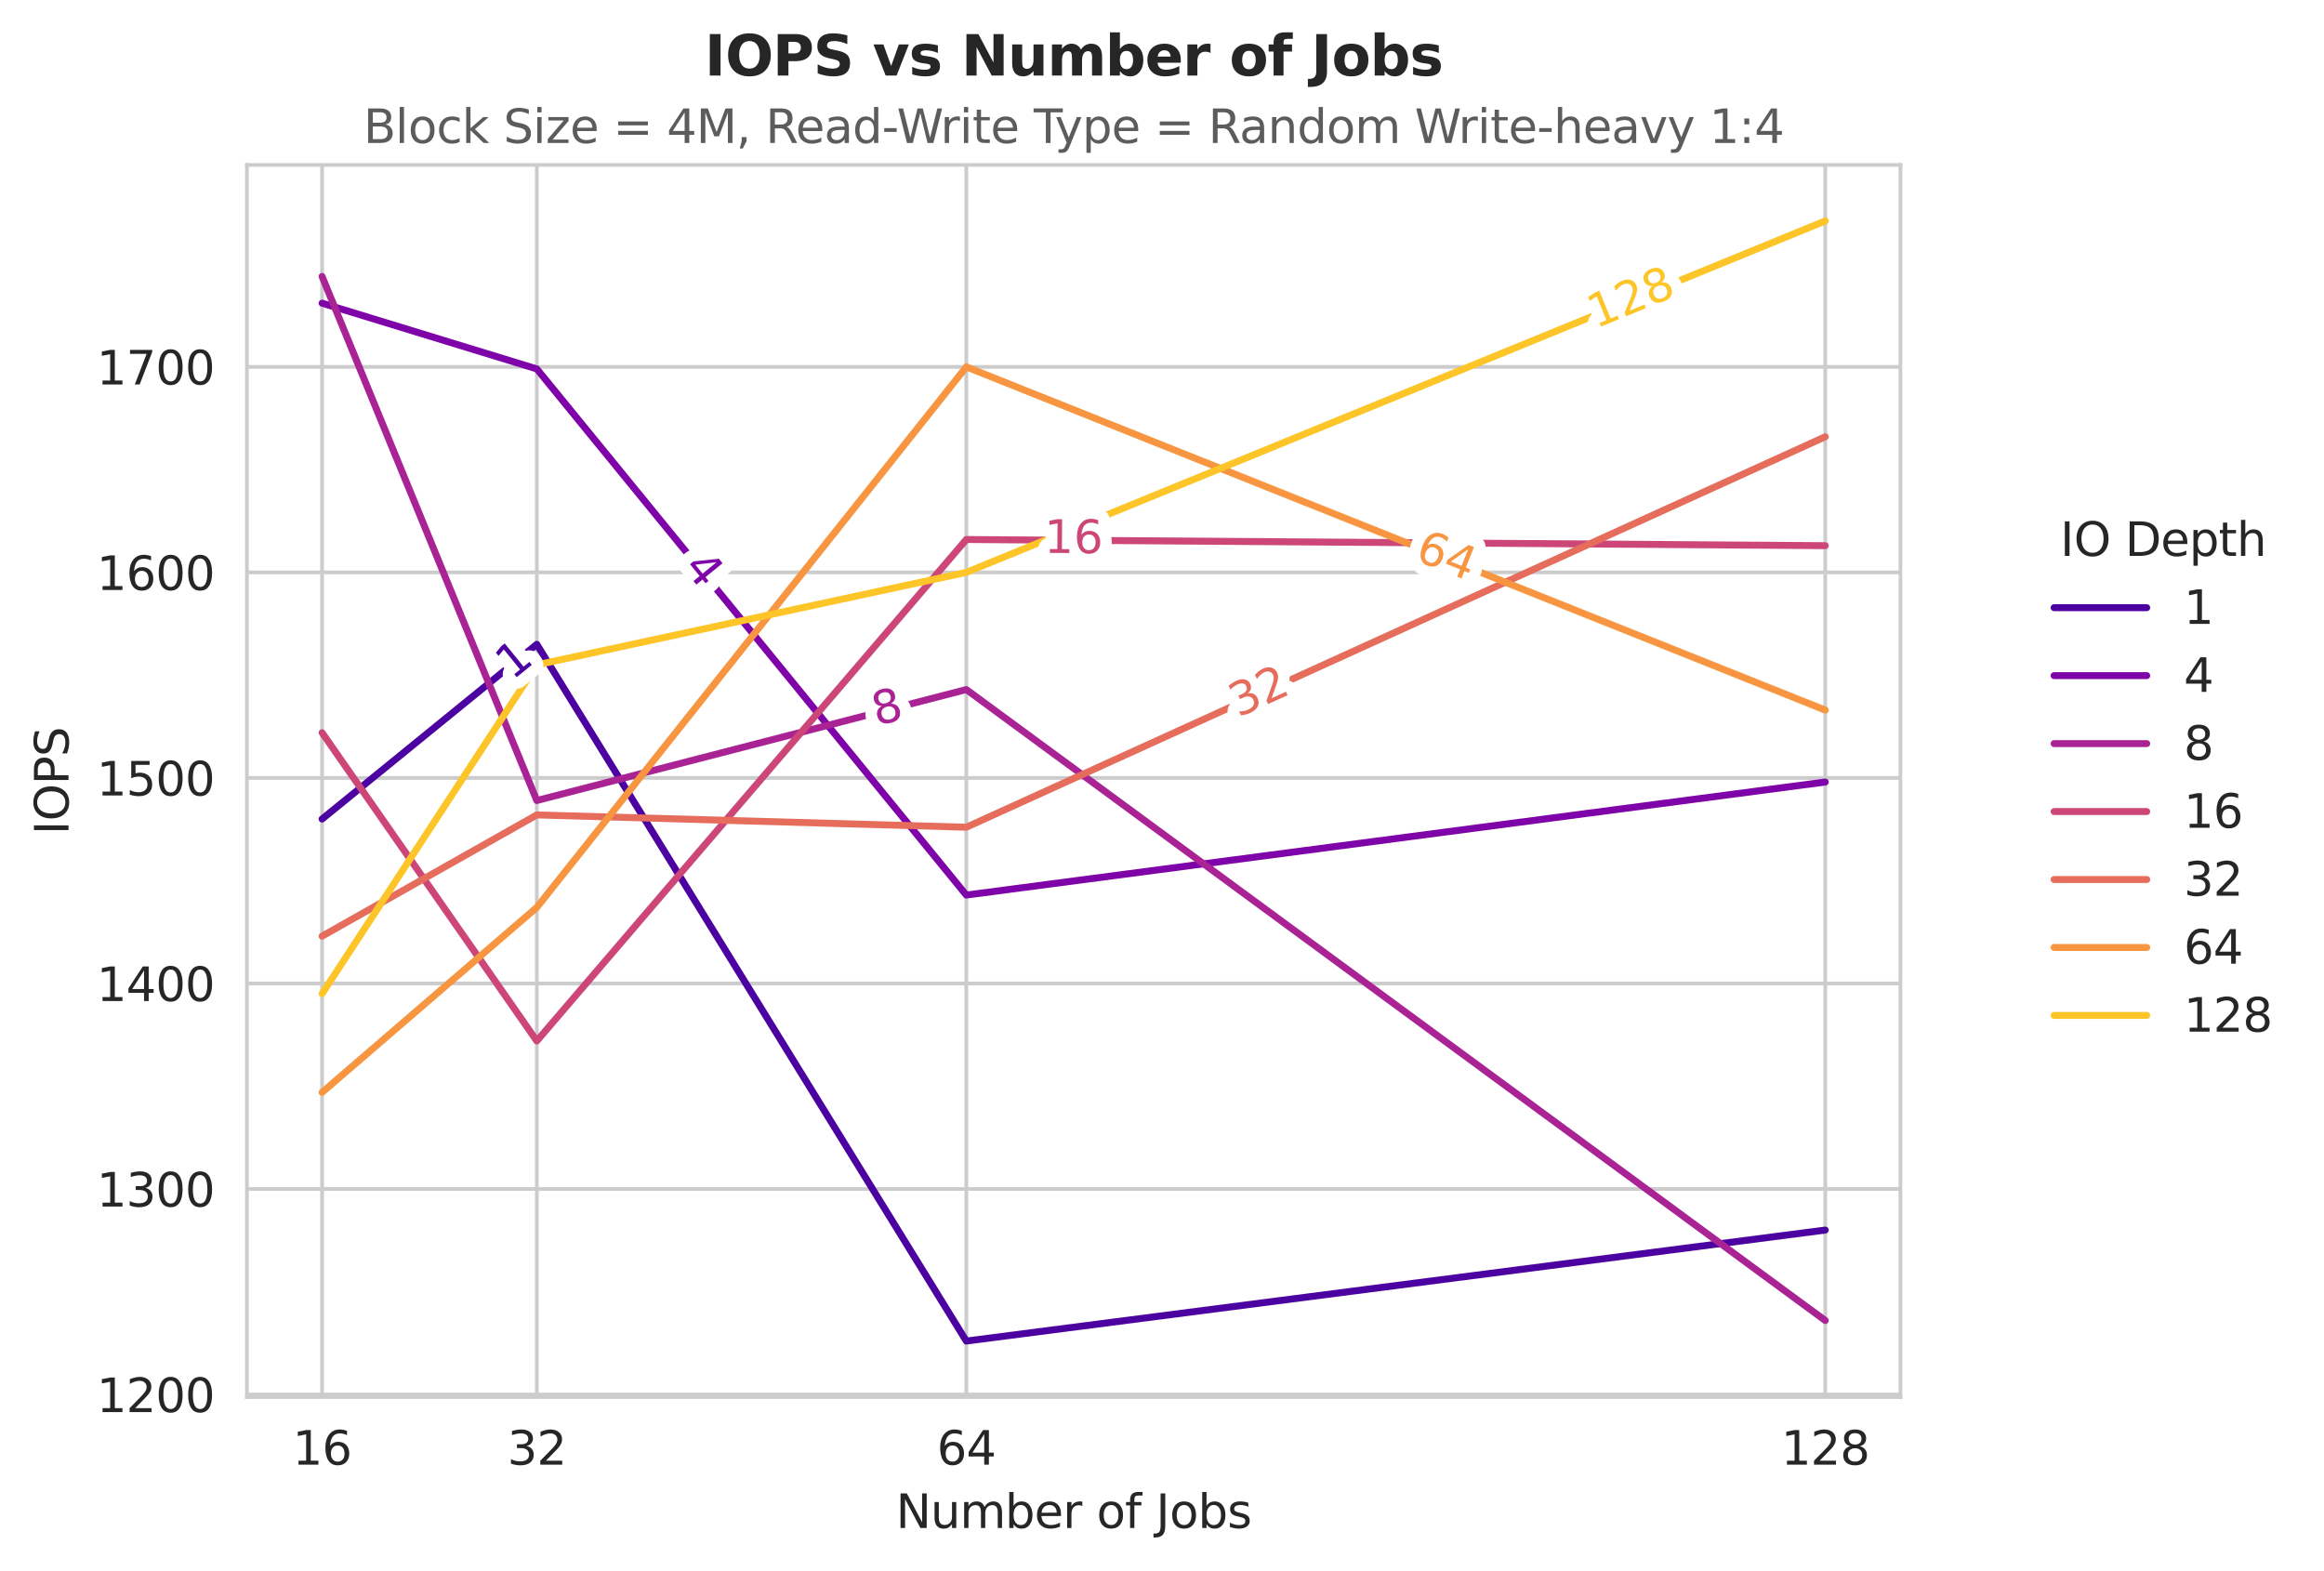 <?xml version="1.0" encoding="utf-8" standalone="no"?>
<!DOCTYPE svg PUBLIC "-//W3C//DTD SVG 1.1//EN"
  "http://www.w3.org/Graphics/SVG/1.1/DTD/svg11.dtd">
<svg xmlns:xlink="http://www.w3.org/1999/xlink" width="501.928pt" height="339.292pt" viewBox="0 0 501.928 339.292" xmlns="http://www.w3.org/2000/svg" version="1.1">
 <defs>
  <style type="text/css">*{stroke-linejoin: round; stroke-linecap: butt}</style>
 </defs>
 <g id="figure_1">
  <g id="patch_1">
   <path d="M 0 339.292 
L 501.928 339.292 
L 501.928 0 
L 0 0 
z
" style="fill: #ffffff"/>
  </g>
  <g id="axes_1">
   <g id="patch_2">
    <path d="M 53.328 301.736 
L 410.448 301.736 
L 410.448 35.624 
L 53.328 35.624 
z
" style="fill: #ffffff"/>
   </g>
   <g id="matplotlib.axis_1">
    <g id="xtick_1">
     <g id="line2d_1">
      <path d="M 394.215 301.736 
L 394.215 35.624 
" clip-path="url(#p312faa5fbf)" style="fill: none; stroke: #cccccc; stroke-width: 0.8; stroke-linecap: round"/>
     </g>
     <g id="text_1">
      <!-- 128 -->
      <g style="fill: #262626" transform="translate(384.672 316.334) scale(0.1 -0.1)">
       <defs>
        <path id="DejaVuSans-31" d="M 794 531 
L 1825 531 
L 1825 4091 
L 703 3866 
L 703 4441 
L 1819 4666 
L 2450 4666 
L 2450 531 
L 3481 531 
L 3481 0 
L 794 0 
L 794 531 
z
" transform="scale(0.016)"/>
        <path id="DejaVuSans-32" d="M 1228 531 
L 3431 531 
L 3431 0 
L 469 0 
L 469 531 
Q 828 903 1448 1529 
Q 2069 2156 2228 2338 
Q 2531 2678 2651 2914 
Q 2772 3150 2772 3378 
Q 2772 3750 2511 3984 
Q 2250 4219 1831 4219 
Q 1534 4219 1204 4116 
Q 875 4013 500 3803 
L 500 4441 
Q 881 4594 1212 4672 
Q 1544 4750 1819 4750 
Q 2544 4750 2975 4387 
Q 3406 4025 3406 3419 
Q 3406 3131 3298 2873 
Q 3191 2616 2906 2266 
Q 2828 2175 2409 1742 
Q 1991 1309 1228 531 
z
" transform="scale(0.016)"/>
        <path id="DejaVuSans-38" d="M 2034 2216 
Q 1584 2216 1326 1975 
Q 1069 1734 1069 1313 
Q 1069 891 1326 650 
Q 1584 409 2034 409 
Q 2484 409 2743 651 
Q 3003 894 3003 1313 
Q 3003 1734 2745 1975 
Q 2488 2216 2034 2216 
z
M 1403 2484 
Q 997 2584 770 2862 
Q 544 3141 544 3541 
Q 544 4100 942 4425 
Q 1341 4750 2034 4750 
Q 2731 4750 3128 4425 
Q 3525 4100 3525 3541 
Q 3525 3141 3298 2862 
Q 3072 2584 2669 2484 
Q 3125 2378 3379 2068 
Q 3634 1759 3634 1313 
Q 3634 634 3220 271 
Q 2806 -91 2034 -91 
Q 1263 -91 848 271 
Q 434 634 434 1313 
Q 434 1759 690 2068 
Q 947 2378 1403 2484 
z
M 1172 3481 
Q 1172 3119 1398 2916 
Q 1625 2713 2034 2713 
Q 2441 2713 2670 2916 
Q 2900 3119 2900 3481 
Q 2900 3844 2670 4047 
Q 2441 4250 2034 4250 
Q 1625 4250 1398 4047 
Q 1172 3844 1172 3481 
z
" transform="scale(0.016)"/>
       </defs>
       <use xlink:href="#DejaVuSans-31"/>
       <use xlink:href="#DejaVuSans-32" transform="translate(63.623 0)"/>
       <use xlink:href="#DejaVuSans-38" transform="translate(127.246 0)"/>
      </g>
     </g>
    </g>
    <g id="xtick_2">
     <g id="line2d_2">
      <path d="M 115.94 301.736 
L 115.94 35.624 
" clip-path="url(#p312faa5fbf)" style="fill: none; stroke: #cccccc; stroke-width: 0.8; stroke-linecap: round"/>
     </g>
     <g id="text_2">
      <!-- 32 -->
      <g style="fill: #262626" transform="translate(109.578 316.334) scale(0.1 -0.1)">
       <defs>
        <path id="DejaVuSans-33" d="M 2597 2516 
Q 3050 2419 3304 2112 
Q 3559 1806 3559 1356 
Q 3559 666 3084 287 
Q 2609 -91 1734 -91 
Q 1441 -91 1130 -33 
Q 819 25 488 141 
L 488 750 
Q 750 597 1062 519 
Q 1375 441 1716 441 
Q 2309 441 2620 675 
Q 2931 909 2931 1356 
Q 2931 1769 2642 2001 
Q 2353 2234 1838 2234 
L 1294 2234 
L 1294 2753 
L 1863 2753 
Q 2328 2753 2575 2939 
Q 2822 3125 2822 3475 
Q 2822 3834 2567 4026 
Q 2313 4219 1838 4219 
Q 1578 4219 1281 4162 
Q 984 4106 628 3988 
L 628 4550 
Q 988 4650 1302 4700 
Q 1616 4750 1894 4750 
Q 2613 4750 3031 4423 
Q 3450 4097 3450 3541 
Q 3450 3153 3228 2886 
Q 3006 2619 2597 2516 
z
" transform="scale(0.016)"/>
       </defs>
       <use xlink:href="#DejaVuSans-33"/>
       <use xlink:href="#DejaVuSans-32" transform="translate(63.623 0)"/>
      </g>
     </g>
    </g>
    <g id="xtick_3">
     <g id="line2d_3">
      <path d="M 69.561 301.736 
L 69.561 35.624 
" clip-path="url(#p312faa5fbf)" style="fill: none; stroke: #cccccc; stroke-width: 0.8; stroke-linecap: round"/>
     </g>
     <g id="text_3">
      <!-- 16 -->
      <g style="fill: #262626" transform="translate(63.198 316.334) scale(0.1 -0.1)">
       <defs>
        <path id="DejaVuSans-36" d="M 2113 2584 
Q 1688 2584 1439 2293 
Q 1191 2003 1191 1497 
Q 1191 994 1439 701 
Q 1688 409 2113 409 
Q 2538 409 2786 701 
Q 3034 994 3034 1497 
Q 3034 2003 2786 2293 
Q 2538 2584 2113 2584 
z
M 3366 4563 
L 3366 3988 
Q 3128 4100 2886 4159 
Q 2644 4219 2406 4219 
Q 1781 4219 1451 3797 
Q 1122 3375 1075 2522 
Q 1259 2794 1537 2939 
Q 1816 3084 2150 3084 
Q 2853 3084 3261 2657 
Q 3669 2231 3669 1497 
Q 3669 778 3244 343 
Q 2819 -91 2113 -91 
Q 1303 -91 875 529 
Q 447 1150 447 2328 
Q 447 3434 972 4092 
Q 1497 4750 2381 4750 
Q 2619 4750 2861 4703 
Q 3103 4656 3366 4563 
z
" transform="scale(0.016)"/>
       </defs>
       <use xlink:href="#DejaVuSans-31"/>
       <use xlink:href="#DejaVuSans-36" transform="translate(63.623 0)"/>
      </g>
     </g>
    </g>
    <g id="xtick_4">
     <g id="line2d_4">
      <path d="M 208.699 301.736 
L 208.699 35.624 
" clip-path="url(#p312faa5fbf)" style="fill: none; stroke: #cccccc; stroke-width: 0.8; stroke-linecap: round"/>
     </g>
     <g id="text_4">
      <!-- 64 -->
      <g style="fill: #262626" transform="translate(202.336 316.334) scale(0.1 -0.1)">
       <defs>
        <path id="DejaVuSans-34" d="M 2419 4116 
L 825 1625 
L 2419 1625 
L 2419 4116 
z
M 2253 4666 
L 3047 4666 
L 3047 1625 
L 3713 1625 
L 3713 1100 
L 3047 1100 
L 3047 0 
L 2419 0 
L 2419 1100 
L 313 1100 
L 313 1709 
L 2253 4666 
z
" transform="scale(0.016)"/>
       </defs>
       <use xlink:href="#DejaVuSans-36"/>
       <use xlink:href="#DejaVuSans-34" transform="translate(63.623 0)"/>
      </g>
     </g>
    </g>
    <g id="text_5">
     <!-- Number of Jobs -->
     <g style="fill: #262626" transform="translate(193.491 330.012) scale(0.1 -0.1)">
      <defs>
       <path id="DejaVuSans-4e" d="M 628 4666 
L 1478 4666 
L 3547 763 
L 3547 4666 
L 4159 4666 
L 4159 0 
L 3309 0 
L 1241 3903 
L 1241 0 
L 628 0 
L 628 4666 
z
" transform="scale(0.016)"/>
       <path id="DejaVuSans-75" d="M 544 1381 
L 544 3500 
L 1119 3500 
L 1119 1403 
Q 1119 906 1312 657 
Q 1506 409 1894 409 
Q 2359 409 2629 706 
Q 2900 1003 2900 1516 
L 2900 3500 
L 3475 3500 
L 3475 0 
L 2900 0 
L 2900 538 
Q 2691 219 2414 64 
Q 2138 -91 1772 -91 
Q 1169 -91 856 284 
Q 544 659 544 1381 
z
M 1991 3584 
L 1991 3584 
z
" transform="scale(0.016)"/>
       <path id="DejaVuSans-6d" d="M 3328 2828 
Q 3544 3216 3844 3400 
Q 4144 3584 4550 3584 
Q 5097 3584 5394 3201 
Q 5691 2819 5691 2113 
L 5691 0 
L 5113 0 
L 5113 2094 
Q 5113 2597 4934 2840 
Q 4756 3084 4391 3084 
Q 3944 3084 3684 2787 
Q 3425 2491 3425 1978 
L 3425 0 
L 2847 0 
L 2847 2094 
Q 2847 2600 2669 2842 
Q 2491 3084 2119 3084 
Q 1678 3084 1418 2786 
Q 1159 2488 1159 1978 
L 1159 0 
L 581 0 
L 581 3500 
L 1159 3500 
L 1159 2956 
Q 1356 3278 1631 3431 
Q 1906 3584 2284 3584 
Q 2666 3584 2933 3390 
Q 3200 3197 3328 2828 
z
" transform="scale(0.016)"/>
       <path id="DejaVuSans-62" d="M 3116 1747 
Q 3116 2381 2855 2742 
Q 2594 3103 2138 3103 
Q 1681 3103 1420 2742 
Q 1159 2381 1159 1747 
Q 1159 1113 1420 752 
Q 1681 391 2138 391 
Q 2594 391 2855 752 
Q 3116 1113 3116 1747 
z
M 1159 2969 
Q 1341 3281 1617 3432 
Q 1894 3584 2278 3584 
Q 2916 3584 3314 3078 
Q 3713 2572 3713 1747 
Q 3713 922 3314 415 
Q 2916 -91 2278 -91 
Q 1894 -91 1617 61 
Q 1341 213 1159 525 
L 1159 0 
L 581 0 
L 581 4863 
L 1159 4863 
L 1159 2969 
z
" transform="scale(0.016)"/>
       <path id="DejaVuSans-65" d="M 3597 1894 
L 3597 1613 
L 953 1613 
Q 991 1019 1311 708 
Q 1631 397 2203 397 
Q 2534 397 2845 478 
Q 3156 559 3463 722 
L 3463 178 
Q 3153 47 2828 -22 
Q 2503 -91 2169 -91 
Q 1331 -91 842 396 
Q 353 884 353 1716 
Q 353 2575 817 3079 
Q 1281 3584 2069 3584 
Q 2775 3584 3186 3129 
Q 3597 2675 3597 1894 
z
M 3022 2063 
Q 3016 2534 2758 2815 
Q 2500 3097 2075 3097 
Q 1594 3097 1305 2825 
Q 1016 2553 972 2059 
L 3022 2063 
z
" transform="scale(0.016)"/>
       <path id="DejaVuSans-72" d="M 2631 2963 
Q 2534 3019 2420 3045 
Q 2306 3072 2169 3072 
Q 1681 3072 1420 2755 
Q 1159 2438 1159 1844 
L 1159 0 
L 581 0 
L 581 3500 
L 1159 3500 
L 1159 2956 
Q 1341 3275 1631 3429 
Q 1922 3584 2338 3584 
Q 2397 3584 2469 3576 
Q 2541 3569 2628 3553 
L 2631 2963 
z
" transform="scale(0.016)"/>
       <path id="DejaVuSans-20" transform="scale(0.016)"/>
       <path id="DejaVuSans-6f" d="M 1959 3097 
Q 1497 3097 1228 2736 
Q 959 2375 959 1747 
Q 959 1119 1226 758 
Q 1494 397 1959 397 
Q 2419 397 2687 759 
Q 2956 1122 2956 1747 
Q 2956 2369 2687 2733 
Q 2419 3097 1959 3097 
z
M 1959 3584 
Q 2709 3584 3137 3096 
Q 3566 2609 3566 1747 
Q 3566 888 3137 398 
Q 2709 -91 1959 -91 
Q 1206 -91 779 398 
Q 353 888 353 1747 
Q 353 2609 779 3096 
Q 1206 3584 1959 3584 
z
" transform="scale(0.016)"/>
       <path id="DejaVuSans-66" d="M 2375 4863 
L 2375 4384 
L 1825 4384 
Q 1516 4384 1395 4259 
Q 1275 4134 1275 3809 
L 1275 3500 
L 2222 3500 
L 2222 3053 
L 1275 3053 
L 1275 0 
L 697 0 
L 697 3053 
L 147 3053 
L 147 3500 
L 697 3500 
L 697 3744 
Q 697 4328 969 4595 
Q 1241 4863 1831 4863 
L 2375 4863 
z
" transform="scale(0.016)"/>
       <path id="DejaVuSans-4a" d="M 628 4666 
L 1259 4666 
L 1259 325 
Q 1259 -519 939 -900 
Q 619 -1281 -91 -1281 
L -331 -1281 
L -331 -750 
L -134 -750 
Q 284 -750 456 -515 
Q 628 -281 628 325 
L 628 4666 
z
" transform="scale(0.016)"/>
       <path id="DejaVuSans-73" d="M 2834 3397 
L 2834 2853 
Q 2591 2978 2328 3040 
Q 2066 3103 1784 3103 
Q 1356 3103 1142 2972 
Q 928 2841 928 2578 
Q 928 2378 1081 2264 
Q 1234 2150 1697 2047 
L 1894 2003 
Q 2506 1872 2764 1633 
Q 3022 1394 3022 966 
Q 3022 478 2636 193 
Q 2250 -91 1575 -91 
Q 1294 -91 989 -36 
Q 684 19 347 128 
L 347 722 
Q 666 556 975 473 
Q 1284 391 1588 391 
Q 1994 391 2212 530 
Q 2431 669 2431 922 
Q 2431 1156 2273 1281 
Q 2116 1406 1581 1522 
L 1381 1569 
Q 847 1681 609 1914 
Q 372 2147 372 2553 
Q 372 3047 722 3315 
Q 1072 3584 1716 3584 
Q 2034 3584 2315 3537 
Q 2597 3491 2834 3397 
z
" transform="scale(0.016)"/>
      </defs>
      <use xlink:href="#DejaVuSans-4e"/>
      <use xlink:href="#DejaVuSans-75" transform="translate(74.805 0)"/>
      <use xlink:href="#DejaVuSans-6d" transform="translate(138.184 0)"/>
      <use xlink:href="#DejaVuSans-62" transform="translate(235.596 0)"/>
      <use xlink:href="#DejaVuSans-65" transform="translate(299.072 0)"/>
      <use xlink:href="#DejaVuSans-72" transform="translate(360.596 0)"/>
      <use xlink:href="#DejaVuSans-20" transform="translate(401.709 0)"/>
      <use xlink:href="#DejaVuSans-6f" transform="translate(433.496 0)"/>
      <use xlink:href="#DejaVuSans-66" transform="translate(494.678 0)"/>
      <use xlink:href="#DejaVuSans-20" transform="translate(529.883 0)"/>
      <use xlink:href="#DejaVuSans-4a" transform="translate(561.67 0)"/>
      <use xlink:href="#DejaVuSans-6f" transform="translate(591.162 0)"/>
      <use xlink:href="#DejaVuSans-62" transform="translate(652.344 0)"/>
      <use xlink:href="#DejaVuSans-73" transform="translate(715.82 0)"/>
     </g>
    </g>
   </g>
   <g id="matplotlib.axis_2">
    <g id="ytick_1">
     <g id="line2d_5">
      <path d="M 53.328 301.181 
L 410.448 301.181 
" clip-path="url(#p312faa5fbf)" style="fill: none; stroke: #cccccc; stroke-width: 0.8; stroke-linecap: round"/>
     </g>
     <g id="text_6">
      <!-- 1200 -->
      <g style="fill: #262626" transform="translate(20.878 304.98) scale(0.1 -0.1)">
       <defs>
        <path id="DejaVuSans-30" d="M 2034 4250 
Q 1547 4250 1301 3770 
Q 1056 3291 1056 2328 
Q 1056 1369 1301 889 
Q 1547 409 2034 409 
Q 2525 409 2770 889 
Q 3016 1369 3016 2328 
Q 3016 3291 2770 3770 
Q 2525 4250 2034 4250 
z
M 2034 4750 
Q 2819 4750 3233 4129 
Q 3647 3509 3647 2328 
Q 3647 1150 3233 529 
Q 2819 -91 2034 -91 
Q 1250 -91 836 529 
Q 422 1150 422 2328 
Q 422 3509 836 4129 
Q 1250 4750 2034 4750 
z
" transform="scale(0.016)"/>
       </defs>
       <use xlink:href="#DejaVuSans-31"/>
       <use xlink:href="#DejaVuSans-32" transform="translate(63.623 0)"/>
       <use xlink:href="#DejaVuSans-30" transform="translate(127.246 0)"/>
       <use xlink:href="#DejaVuSans-30" transform="translate(190.869 0)"/>
      </g>
     </g>
    </g>
    <g id="ytick_2">
     <g id="line2d_6">
      <path d="M 53.328 256.792 
L 410.448 256.792 
" clip-path="url(#p312faa5fbf)" style="fill: none; stroke: #cccccc; stroke-width: 0.8; stroke-linecap: round"/>
     </g>
     <g id="text_7">
      <!-- 1300 -->
      <g style="fill: #262626" transform="translate(20.878 260.591) scale(0.1 -0.1)">
       <use xlink:href="#DejaVuSans-31"/>
       <use xlink:href="#DejaVuSans-33" transform="translate(63.623 0)"/>
       <use xlink:href="#DejaVuSans-30" transform="translate(127.246 0)"/>
       <use xlink:href="#DejaVuSans-30" transform="translate(190.869 0)"/>
      </g>
     </g>
    </g>
    <g id="ytick_3">
     <g id="line2d_7">
      <path d="M 53.328 212.403 
L 410.448 212.403 
" clip-path="url(#p312faa5fbf)" style="fill: none; stroke: #cccccc; stroke-width: 0.8; stroke-linecap: round"/>
     </g>
     <g id="text_8">
      <!-- 1400 -->
      <g style="fill: #262626" transform="translate(20.878 216.202) scale(0.1 -0.1)">
       <use xlink:href="#DejaVuSans-31"/>
       <use xlink:href="#DejaVuSans-34" transform="translate(63.623 0)"/>
       <use xlink:href="#DejaVuSans-30" transform="translate(127.246 0)"/>
       <use xlink:href="#DejaVuSans-30" transform="translate(190.869 0)"/>
      </g>
     </g>
    </g>
    <g id="ytick_4">
     <g id="line2d_8">
      <path d="M 53.328 168.014 
L 410.448 168.014 
" clip-path="url(#p312faa5fbf)" style="fill: none; stroke: #cccccc; stroke-width: 0.8; stroke-linecap: round"/>
     </g>
     <g id="text_9">
      <!-- 1500 -->
      <g style="fill: #262626" transform="translate(20.878 171.813) scale(0.1 -0.1)">
       <defs>
        <path id="DejaVuSans-35" d="M 691 4666 
L 3169 4666 
L 3169 4134 
L 1269 4134 
L 1269 2991 
Q 1406 3038 1543 3061 
Q 1681 3084 1819 3084 
Q 2600 3084 3056 2656 
Q 3513 2228 3513 1497 
Q 3513 744 3044 326 
Q 2575 -91 1722 -91 
Q 1428 -91 1123 -41 
Q 819 9 494 109 
L 494 744 
Q 775 591 1075 516 
Q 1375 441 1709 441 
Q 2250 441 2565 725 
Q 2881 1009 2881 1497 
Q 2881 1984 2565 2268 
Q 2250 2553 1709 2553 
Q 1456 2553 1204 2497 
Q 953 2441 691 2322 
L 691 4666 
z
" transform="scale(0.016)"/>
       </defs>
       <use xlink:href="#DejaVuSans-31"/>
       <use xlink:href="#DejaVuSans-35" transform="translate(63.623 0)"/>
       <use xlink:href="#DejaVuSans-30" transform="translate(127.246 0)"/>
       <use xlink:href="#DejaVuSans-30" transform="translate(190.869 0)"/>
      </g>
     </g>
    </g>
    <g id="ytick_5">
     <g id="line2d_9">
      <path d="M 53.328 123.625 
L 410.448 123.625 
" clip-path="url(#p312faa5fbf)" style="fill: none; stroke: #cccccc; stroke-width: 0.8; stroke-linecap: round"/>
     </g>
     <g id="text_10">
      <!-- 1600 -->
      <g style="fill: #262626" transform="translate(20.878 127.424) scale(0.1 -0.1)">
       <use xlink:href="#DejaVuSans-31"/>
       <use xlink:href="#DejaVuSans-36" transform="translate(63.623 0)"/>
       <use xlink:href="#DejaVuSans-30" transform="translate(127.246 0)"/>
       <use xlink:href="#DejaVuSans-30" transform="translate(190.869 0)"/>
      </g>
     </g>
    </g>
    <g id="ytick_6">
     <g id="line2d_10">
      <path d="M 53.328 79.236 
L 410.448 79.236 
" clip-path="url(#p312faa5fbf)" style="fill: none; stroke: #cccccc; stroke-width: 0.8; stroke-linecap: round"/>
     </g>
     <g id="text_11">
      <!-- 1700 -->
      <g style="fill: #262626" transform="translate(20.878 83.035) scale(0.1 -0.1)">
       <defs>
        <path id="DejaVuSans-37" d="M 525 4666 
L 3525 4666 
L 3525 4397 
L 1831 0 
L 1172 0 
L 2766 4134 
L 525 4134 
L 525 4666 
z
" transform="scale(0.016)"/>
       </defs>
       <use xlink:href="#DejaVuSans-31"/>
       <use xlink:href="#DejaVuSans-37" transform="translate(63.623 0)"/>
       <use xlink:href="#DejaVuSans-30" transform="translate(127.246 0)"/>
       <use xlink:href="#DejaVuSans-30" transform="translate(190.869 0)"/>
      </g>
     </g>
    </g>
    <g id="text_12">
     <!-- IOPS -->
     <g style="fill: #262626" transform="translate(14.798 180.28) rotate(-90) scale(0.1 -0.1)">
      <defs>
       <path id="DejaVuSans-49" d="M 628 4666 
L 1259 4666 
L 1259 0 
L 628 0 
L 628 4666 
z
" transform="scale(0.016)"/>
       <path id="DejaVuSans-4f" d="M 2522 4238 
Q 1834 4238 1429 3725 
Q 1025 3213 1025 2328 
Q 1025 1447 1429 934 
Q 1834 422 2522 422 
Q 3209 422 3611 934 
Q 4013 1447 4013 2328 
Q 4013 3213 3611 3725 
Q 3209 4238 2522 4238 
z
M 2522 4750 
Q 3503 4750 4090 4092 
Q 4678 3434 4678 2328 
Q 4678 1225 4090 567 
Q 3503 -91 2522 -91 
Q 1538 -91 948 565 
Q 359 1222 359 2328 
Q 359 3434 948 4092 
Q 1538 4750 2522 4750 
z
" transform="scale(0.016)"/>
       <path id="DejaVuSans-50" d="M 1259 4147 
L 1259 2394 
L 2053 2394 
Q 2494 2394 2734 2622 
Q 2975 2850 2975 3272 
Q 2975 3691 2734 3919 
Q 2494 4147 2053 4147 
L 1259 4147 
z
M 628 4666 
L 2053 4666 
Q 2838 4666 3239 4311 
Q 3641 3956 3641 3272 
Q 3641 2581 3239 2228 
Q 2838 1875 2053 1875 
L 1259 1875 
L 1259 0 
L 628 0 
L 628 4666 
z
" transform="scale(0.016)"/>
       <path id="DejaVuSans-53" d="M 3425 4513 
L 3425 3897 
Q 3066 4069 2747 4153 
Q 2428 4238 2131 4238 
Q 1616 4238 1336 4038 
Q 1056 3838 1056 3469 
Q 1056 3159 1242 3001 
Q 1428 2844 1947 2747 
L 2328 2669 
Q 3034 2534 3370 2195 
Q 3706 1856 3706 1288 
Q 3706 609 3251 259 
Q 2797 -91 1919 -91 
Q 1588 -91 1214 -16 
Q 841 59 441 206 
L 441 856 
Q 825 641 1194 531 
Q 1563 422 1919 422 
Q 2459 422 2753 634 
Q 3047 847 3047 1241 
Q 3047 1584 2836 1778 
Q 2625 1972 2144 2069 
L 1759 2144 
Q 1053 2284 737 2584 
Q 422 2884 422 3419 
Q 422 4038 858 4394 
Q 1294 4750 2059 4750 
Q 2388 4750 2728 4690 
Q 3069 4631 3425 4513 
z
" transform="scale(0.016)"/>
      </defs>
      <use xlink:href="#DejaVuSans-49"/>
      <use xlink:href="#DejaVuSans-4f" transform="translate(29.492 0)"/>
      <use xlink:href="#DejaVuSans-50" transform="translate(108.203 0)"/>
      <use xlink:href="#DejaVuSans-53" transform="translate(168.506 0)"/>
     </g>
    </g>
   </g>
   <g id="FillBetweenPolyCollection_1"/>
   <g id="FillBetweenPolyCollection_2"/>
   <g id="FillBetweenPolyCollection_3"/>
   <g id="FillBetweenPolyCollection_4"/>
   <g id="FillBetweenPolyCollection_5"/>
   <g id="FillBetweenPolyCollection_6"/>
   <g id="FillBetweenPolyCollection_7"/>
   <g id="line2d_11">
    <path d="M 69.561 176.892 
L 115.94 139.161 
L 208.699 289.64 
L 394.215 265.67 
" clip-path="url(#p312faa5fbf)" style="fill: none; stroke: #4c02a1; stroke-width: 1.5; stroke-linecap: round"/>
   </g>
   <g id="line2d_12">
    <path d="M 69.561 65.475 
L 115.94 79.68 
L 208.699 193.316 
L 394.215 168.902 
" clip-path="url(#p312faa5fbf)" style="fill: none; stroke: #7e03a8; stroke-width: 1.5; stroke-linecap: round"/>
   </g>
   <g id="line2d_13">
    <path d="M 69.561 59.705 
L 115.94 172.897 
L 208.699 148.927 
L 394.215 285.201 
" clip-path="url(#p312faa5fbf)" style="fill: none; stroke: #aa2395; stroke-width: 1.5; stroke-linecap: round"/>
   </g>
   <g id="line2d_14">
    <path d="M 69.561 158.248 
L 115.94 224.832 
L 208.699 116.523 
L 394.215 117.854 
" clip-path="url(#p312faa5fbf)" style="fill: none; stroke: #cc4778; stroke-width: 1.5; stroke-linecap: round"/>
   </g>
   <g id="line2d_15">
    <path d="M 69.561 202.193 
L 115.94 176.004 
L 208.699 178.667 
L 394.215 94.328 
" clip-path="url(#p312faa5fbf)" style="fill: none; stroke: #e66c5c; stroke-width: 1.5; stroke-linecap: round"/>
   </g>
   <g id="line2d_16">
    <path d="M 69.561 235.929 
L 115.94 195.979 
L 208.699 79.236 
L 394.215 153.366 
" clip-path="url(#p312faa5fbf)" style="fill: none; stroke: #f89540; stroke-width: 1.5; stroke-linecap: round"/>
   </g>
   <g id="line2d_17">
    <path d="M 69.561 214.622 
L 115.94 143.6 
L 208.699 123.625 
L 394.215 47.72 
" clip-path="url(#p312faa5fbf)" style="fill: none; stroke: #fdc527; stroke-width: 1.5; stroke-linecap: round"/>
   </g>
   <g id="line2d_18"/>
   <g id="line2d_19"/>
   <g id="line2d_20"/>
   <g id="line2d_21"/>
   <g id="line2d_22"/>
   <g id="line2d_23"/>
   <g id="line2d_24"/>
   <g id="text_13">
    <path d="M 111.073 145.609 
L 112.322 144.592 
L 108.812 140.277 
L 107.674 141.656 
L 107.107 140.959 
L 108.238 139.586 
L 109.002 138.964 
L 113.08 143.976 
L 114.329 142.959 
L 114.853 143.603 
L 111.596 146.252 
L 111.073 145.609 
z
" clip-path="url(#p312faa5fbf)" style="fill: #4c02a1; stroke: #ffffff; stroke-width: 5"/>
    <path d="M 111.073 145.609 
L 112.322 144.592 
L 108.812 140.277 
L 107.674 141.656 
L 107.107 140.959 
L 108.238 139.586 
L 109.002 138.964 
L 113.08 143.976 
L 114.329 142.959 
L 114.853 143.603 
L 111.596 146.252 
L 111.073 145.609 
z
" clip-path="url(#p312faa5fbf)" style="fill: #4c02a1"/>
   </g>
   <g id="text_14">
    <path d="M 154.759 121.429 
L 150.169 121.961 
L 151.744 123.89 
L 154.759 121.429 
z
M 155.261 120.685 
L 156.045 121.646 
L 152.364 124.651 
L 153.022 125.457 
L 152.387 125.975 
L 151.729 125.169 
L 150.397 126.256 
L 149.777 125.496 
L 151.108 124.409 
L 149.028 121.86 
L 149.765 121.258 
L 155.261 120.685 
z
" clip-path="url(#p312faa5fbf)" style="fill: #7e03a8; stroke: #ffffff; stroke-width: 5"/>
    <path d="M 154.759 121.429 
L 150.169 121.961 
L 151.744 123.89 
L 154.759 121.429 
z
M 155.261 120.685 
L 156.045 121.646 
L 152.364 124.651 
L 153.022 125.457 
L 152.387 125.975 
L 151.729 125.169 
L 150.397 126.256 
L 149.777 125.496 
L 151.108 124.409 
L 149.028 121.86 
L 149.765 121.258 
L 155.261 120.685 
z
" clip-path="url(#p312faa5fbf)" style="fill: #7e03a8"/>
   </g>
   <g id="text_15">
    <path d="M 191.533 152.636 
Q 190.852 152.812 190.556 153.278 
Q 190.262 153.743 190.426 154.379 
Q 190.591 155.018 191.074 155.282 
Q 191.559 155.546 192.24 155.37 
Q 192.92 155.194 193.218 154.727 
Q 193.516 154.257 193.352 153.623 
Q 193.188 152.987 192.703 152.723 
Q 192.22 152.459 191.533 152.636 
z
M 190.474 152.477 
Q 189.821 152.485 189.368 152.153 
Q 188.917 151.819 188.761 151.214 
Q 188.543 150.369 189.018 149.721 
Q 189.494 149.074 190.543 148.803 
Q 191.597 148.53 192.325 148.867 
Q 193.052 149.203 193.271 150.049 
Q 193.427 150.654 193.193 151.165 
Q 192.96 151.674 192.389 151.982 
Q 193.12 151.965 193.626 152.334 
Q 194.132 152.702 194.307 153.377 
Q 194.572 154.404 194.088 155.115 
Q 193.603 155.824 192.435 156.126 
Q 191.269 156.428 190.499 156.042 
Q 189.731 155.655 189.466 154.628 
Q 189.291 153.953 189.558 153.385 
Q 189.825 152.816 190.474 152.477 
z
M 189.735 151.059 
Q 189.876 151.607 190.297 151.826 
Q 190.72 152.044 191.339 151.884 
Q 191.955 151.725 192.222 151.329 
Q 192.49 150.932 192.349 150.384 
Q 192.207 149.835 191.78 149.618 
Q 191.354 149.4 190.738 149.559 
Q 190.119 149.719 189.855 150.115 
Q 189.593 150.51 189.735 151.059 
z
" clip-path="url(#p312faa5fbf)" style="fill: #aa2395; stroke: #ffffff; stroke-width: 5"/>
    <path d="M 191.533 152.636 
Q 190.852 152.812 190.556 153.278 
Q 190.262 153.743 190.426 154.379 
Q 190.591 155.018 191.074 155.282 
Q 191.559 155.546 192.24 155.37 
Q 192.92 155.194 193.218 154.727 
Q 193.516 154.257 193.352 153.623 
Q 193.188 152.987 192.703 152.723 
Q 192.22 152.459 191.533 152.636 
z
M 190.474 152.477 
Q 189.821 152.485 189.368 152.153 
Q 188.917 151.819 188.761 151.214 
Q 188.543 150.369 189.018 149.721 
Q 189.494 149.074 190.543 148.803 
Q 191.597 148.53 192.325 148.867 
Q 193.052 149.203 193.271 150.049 
Q 193.427 150.654 193.193 151.165 
Q 192.96 151.674 192.389 151.982 
Q 193.12 151.965 193.626 152.334 
Q 194.132 152.702 194.307 153.377 
Q 194.572 154.404 194.088 155.115 
Q 193.603 155.824 192.435 156.126 
Q 191.269 156.428 190.499 156.042 
Q 189.731 155.655 189.466 154.628 
Q 189.291 153.953 189.558 153.385 
Q 189.825 152.816 190.474 152.477 
z
M 189.735 151.059 
Q 189.876 151.607 190.297 151.826 
Q 190.72 152.044 191.339 151.884 
Q 191.955 151.725 192.222 151.329 
Q 192.49 150.932 192.349 150.384 
Q 192.207 149.835 191.78 149.618 
Q 191.354 149.4 190.738 149.559 
Q 190.119 149.719 189.855 150.115 
Q 189.593 150.51 189.735 151.059 
z
" clip-path="url(#p312faa5fbf)" style="fill: #aa2395"/>
   </g>
   <g id="text_16">
    <path d="M 226.753 118.582 
L 228.363 118.594 
L 228.403 113.031 
L 226.648 113.37 
L 226.654 112.472 
L 228.4 112.133 
L 229.386 112.14 
L 229.34 118.601 
L 230.951 118.612 
L 230.945 119.442 
L 226.747 119.412 
L 226.753 118.582 
z
M 235.199 115.435 
Q 234.535 115.43 234.142 115.882 
Q 233.751 116.332 233.746 117.123 
Q 233.74 117.909 234.124 118.369 
Q 234.51 118.828 235.174 118.833 
Q 235.838 118.838 236.229 118.384 
Q 236.62 117.929 236.625 117.143 
Q 236.631 116.353 236.247 115.897 
Q 235.863 115.439 235.199 115.435 
z
M 237.179 112.357 
L 237.172 113.255 
Q 236.801 113.077 236.424 112.983 
Q 236.047 112.886 235.675 112.883 
Q 234.698 112.876 234.178 113.532 
Q 233.659 114.188 233.576 115.52 
Q 233.867 115.097 234.303 114.874 
Q 234.74 114.65 235.262 114.654 
Q 236.36 114.662 236.993 115.334 
Q 237.626 116.004 237.618 117.151 
Q 237.61 118.274 236.941 118.949 
Q 236.272 119.622 235.169 119.614 
Q 233.903 119.605 233.241 118.632 
Q 232.579 117.657 232.593 115.816 
Q 232.605 114.088 233.433 113.066 
Q 234.26 112.044 235.642 112.053 
Q 236.013 112.056 236.391 112.132 
Q 236.769 112.208 237.179 112.357 
z
" clip-path="url(#p312faa5fbf)" style="fill: #cc4778; stroke: #ffffff; stroke-width: 5"/>
    <path d="M 226.753 118.582 
L 228.363 118.594 
L 228.403 113.031 
L 226.648 113.37 
L 226.654 112.472 
L 228.4 112.133 
L 229.386 112.14 
L 229.34 118.601 
L 230.951 118.612 
L 230.945 119.442 
L 226.747 119.412 
L 226.753 118.582 
z
M 235.199 115.435 
Q 234.535 115.43 234.142 115.882 
Q 233.751 116.332 233.746 117.123 
Q 233.74 117.909 234.124 118.369 
Q 234.51 118.828 235.174 118.833 
Q 235.838 118.838 236.229 118.384 
Q 236.62 117.929 236.625 117.143 
Q 236.631 116.353 236.247 115.897 
Q 235.863 115.439 235.199 115.435 
z
M 237.179 112.357 
L 237.172 113.255 
Q 236.801 113.077 236.424 112.983 
Q 236.047 112.886 235.675 112.883 
Q 234.698 112.876 234.178 113.532 
Q 233.659 114.188 233.576 115.52 
Q 233.867 115.097 234.303 114.874 
Q 234.74 114.65 235.262 114.654 
Q 236.36 114.662 236.993 115.334 
Q 237.626 116.004 237.618 117.151 
Q 237.61 118.274 236.941 118.949 
Q 236.272 119.622 235.169 119.614 
Q 233.903 119.605 233.241 118.632 
Q 232.579 117.657 232.593 115.816 
Q 232.605 114.088 233.433 113.066 
Q 234.26 112.044 235.642 112.053 
Q 236.013 112.056 236.391 112.132 
Q 236.769 112.208 237.179 112.357 
z
" clip-path="url(#p312faa5fbf)" style="fill: #cc4778"/>
   </g>
   <g id="text_17">
    <path d="M 269.481 149.747 
Q 270.188 149.592 270.748 149.865 
Q 271.309 150.135 271.6 150.775 
Q 272.046 151.757 271.615 152.603 
Q 271.184 153.448 269.939 154.013 
Q 269.523 154.203 269.043 154.322 
Q 268.563 154.44 268.017 154.489 
L 267.623 153.623 
Q 268.095 153.671 268.589 153.58 
Q 269.085 153.489 269.57 153.268 
Q 270.413 152.885 270.704 152.351 
Q 270.995 151.817 270.706 151.181 
Q 270.439 150.594 269.878 150.451 
Q 269.316 150.306 268.584 150.639 
L 267.81 150.991 
L 267.474 150.253 
L 268.284 149.885 
Q 268.945 149.584 269.176 149.16 
Q 269.407 148.735 269.181 148.238 
Q 268.949 147.727 268.462 147.619 
Q 267.976 147.508 267.3 147.816 
Q 266.93 147.984 266.545 148.257 
Q 266.159 148.529 265.728 148.927 
L 265.365 148.127 
Q 265.812 147.752 266.227 147.478 
Q 266.641 147.204 267.037 147.024 
Q 268.059 146.559 268.865 146.754 
Q 269.672 146.947 270.032 147.738 
Q 270.282 148.29 270.139 148.813 
Q 269.996 149.336 269.481 149.747 
z
M 274.609 150.823 
L 277.743 149.398 
L 278.086 150.154 
L 273.873 152.069 
L 273.53 151.314 
Q 273.8 150.552 274.277 149.261 
Q 274.755 147.968 274.863 147.606 
Q 275.074 146.926 275.092 146.513 
Q 275.112 146.099 274.964 145.775 
Q 274.724 145.246 274.201 145.082 
Q 273.678 144.916 273.082 145.187 
Q 272.66 145.379 272.257 145.739 
Q 271.856 146.098 271.458 146.639 
L 271.045 145.732 
Q 271.488 145.268 271.909 144.943 
Q 272.331 144.617 272.722 144.44 
Q 273.753 143.971 274.601 144.208 
Q 275.448 144.445 275.84 145.307 
Q 276.026 145.716 276.039 146.153 
Q 276.053 146.588 275.874 147.27 
Q 275.822 147.45 275.506 148.337 
Q 275.191 149.223 274.609 150.823 
z
" clip-path="url(#p312faa5fbf)" style="fill: #e66c5c; stroke: #ffffff; stroke-width: 5"/>
    <path d="M 269.481 149.747 
Q 270.188 149.592 270.748 149.865 
Q 271.309 150.135 271.6 150.775 
Q 272.046 151.757 271.615 152.603 
Q 271.184 153.448 269.939 154.013 
Q 269.523 154.203 269.043 154.322 
Q 268.563 154.44 268.017 154.489 
L 267.623 153.623 
Q 268.095 153.671 268.589 153.58 
Q 269.085 153.489 269.57 153.268 
Q 270.413 152.885 270.704 152.351 
Q 270.995 151.817 270.706 151.181 
Q 270.439 150.594 269.878 150.451 
Q 269.316 150.306 268.584 150.639 
L 267.81 150.991 
L 267.474 150.253 
L 268.284 149.885 
Q 268.945 149.584 269.176 149.16 
Q 269.407 148.735 269.181 148.238 
Q 268.949 147.727 268.462 147.619 
Q 267.976 147.508 267.3 147.816 
Q 266.93 147.984 266.545 148.257 
Q 266.159 148.529 265.728 148.927 
L 265.365 148.127 
Q 265.812 147.752 266.227 147.478 
Q 266.641 147.204 267.037 147.024 
Q 268.059 146.559 268.865 146.754 
Q 269.672 146.947 270.032 147.738 
Q 270.282 148.29 270.139 148.813 
Q 269.996 149.336 269.481 149.747 
z
M 274.609 150.823 
L 277.743 149.398 
L 278.086 150.154 
L 273.873 152.069 
L 273.53 151.314 
Q 273.8 150.552 274.277 149.261 
Q 274.755 147.968 274.863 147.606 
Q 275.074 146.926 275.092 146.513 
Q 275.112 146.099 274.964 145.775 
Q 274.724 145.246 274.201 145.082 
Q 273.678 144.916 273.082 145.187 
Q 272.66 145.379 272.257 145.739 
Q 271.856 146.098 271.458 146.639 
L 271.045 145.732 
Q 271.488 145.268 271.909 144.943 
Q 272.331 144.617 272.722 144.44 
Q 273.753 143.971 274.601 144.208 
Q 275.448 144.445 275.84 145.307 
Q 276.026 145.716 276.039 146.153 
Q 276.053 146.588 275.874 147.27 
Q 275.822 147.45 275.506 148.337 
Q 275.191 149.223 274.609 150.823 
z
" clip-path="url(#p312faa5fbf)" style="fill: #e66c5c"/>
   </g>
   <g id="text_18">
    <path d="M 309.872 118.287 
Q 309.255 118.04 308.725 118.318 
Q 308.197 118.595 307.904 119.329 
Q 307.612 120.059 307.802 120.628 
Q 307.994 121.196 308.611 121.443 
Q 309.228 121.689 309.757 121.409 
Q 310.286 121.128 310.578 120.398 
Q 310.871 119.664 310.68 119.099 
Q 310.489 118.533 309.872 118.287 
z
M 312.837 116.142 
L 312.504 116.976 
Q 312.224 116.676 311.907 116.45 
Q 311.59 116.222 311.245 116.084 
Q 310.338 115.722 309.615 116.143 
Q 308.893 116.565 308.33 117.775 
Q 308.755 117.487 309.242 117.438 
Q 309.731 117.389 310.216 117.583 
Q 311.236 117.99 311.58 118.847 
Q 311.925 119.701 311.499 120.766 
Q 311.083 121.809 310.214 122.194 
Q 309.345 122.577 308.321 122.168 
Q 307.146 121.699 306.884 120.551 
Q 306.623 119.402 307.306 117.692 
Q 307.947 116.088 309.091 115.437 
Q 310.234 114.787 311.517 115.299 
Q 311.862 115.437 312.186 115.646 
Q 312.51 115.854 312.837 116.142 
z
M 317.112 118.602 
L 313.355 121.292 
L 315.668 122.216 
L 317.112 118.602 
z
M 317.19 117.708 
L 318.342 118.168 
L 316.579 122.581 
L 317.546 122.967 
L 317.241 123.728 
L 316.275 123.342 
L 315.637 124.938 
L 314.726 124.574 
L 315.364 122.978 
L 312.308 121.757 
L 312.661 120.874 
L 317.19 117.708 
z
" clip-path="url(#p312faa5fbf)" style="fill: #f89540; stroke: #ffffff; stroke-width: 5"/>
    <path d="M 309.872 118.287 
Q 309.255 118.04 308.725 118.318 
Q 308.197 118.595 307.904 119.329 
Q 307.612 120.059 307.802 120.628 
Q 307.994 121.196 308.611 121.443 
Q 309.228 121.689 309.757 121.409 
Q 310.286 121.128 310.578 120.398 
Q 310.871 119.664 310.68 119.099 
Q 310.489 118.533 309.872 118.287 
z
M 312.837 116.142 
L 312.504 116.976 
Q 312.224 116.676 311.907 116.45 
Q 311.59 116.222 311.245 116.084 
Q 310.338 115.722 309.615 116.143 
Q 308.893 116.565 308.33 117.775 
Q 308.755 117.487 309.242 117.438 
Q 309.731 117.389 310.216 117.583 
Q 311.236 117.99 311.58 118.847 
Q 311.925 119.701 311.499 120.766 
Q 311.083 121.809 310.214 122.194 
Q 309.345 122.577 308.321 122.168 
Q 307.146 121.699 306.884 120.551 
Q 306.623 119.402 307.306 117.692 
Q 307.947 116.088 309.091 115.437 
Q 310.234 114.787 311.517 115.299 
Q 311.862 115.437 312.186 115.646 
Q 312.51 115.854 312.837 116.142 
z
M 317.112 118.602 
L 313.355 121.292 
L 315.668 122.216 
L 317.112 118.602 
z
M 317.19 117.708 
L 318.342 118.168 
L 316.579 122.581 
L 317.546 122.967 
L 317.241 123.728 
L 316.275 123.342 
L 315.637 124.938 
L 314.726 124.574 
L 315.364 122.978 
L 312.308 121.757 
L 312.661 120.874 
L 317.19 117.708 
z
" clip-path="url(#p312faa5fbf)" style="fill: #f89540"/>
   </g>
   <g id="text_19">
    <path d="M 345.462 69.752 
L 346.953 69.142 
L 344.847 63.994 
L 343.357 64.983 
L 343.017 64.152 
L 344.498 63.166 
L 345.41 62.793 
L 347.857 68.772 
L 349.348 68.162 
L 349.662 68.93 
L 345.776 70.52 
L 345.462 69.752 
z
M 351.978 67.086 
L 355.164 65.783 
L 355.478 66.551 
L 351.195 68.303 
L 350.881 67.535 
Q 351.18 66.785 351.706 65.513 
Q 352.233 64.239 352.355 63.881 
Q 352.592 63.21 352.626 62.798 
Q 352.661 62.385 352.526 62.056 
Q 352.306 61.518 351.79 61.334 
Q 351.274 61.148 350.668 61.396 
Q 350.239 61.572 349.822 61.916 
Q 349.407 62.26 348.989 62.785 
L 348.612 61.863 
Q 349.072 61.416 349.505 61.107 
Q 349.939 60.798 350.337 60.635 
Q 351.385 60.206 352.223 60.476 
Q 353.061 60.745 353.419 61.621 
Q 353.589 62.038 353.586 62.475 
Q 353.583 62.91 353.378 63.584 
Q 353.319 63.762 352.97 64.636 
Q 352.621 65.51 351.978 67.086 
z
M 358.035 61.763 
Q 357.385 62.03 357.154 62.531 
Q 356.925 63.031 357.174 63.64 
Q 357.424 64.25 357.938 64.447 
Q 358.454 64.643 359.104 64.376 
Q 359.755 64.11 359.987 63.607 
Q 360.219 63.102 359.971 62.496 
Q 359.722 61.887 359.206 61.691 
Q 358.692 61.495 358.035 61.763 
z
M 356.964 61.749 
Q 356.318 61.845 355.825 61.577 
Q 355.333 61.307 355.097 60.729 
Q 354.766 59.92 355.149 59.215 
Q 355.534 58.509 356.536 58.099 
Q 357.544 57.686 358.31 57.921 
Q 359.077 58.157 359.407 58.965 
Q 359.644 59.543 359.481 60.081 
Q 359.319 60.617 358.795 61 
Q 359.517 60.883 360.068 61.182 
Q 360.619 61.477 360.883 62.122 
Q 361.285 63.104 360.901 63.874 
Q 360.517 64.643 359.4 65.1 
Q 358.285 65.556 357.471 65.278 
Q 356.658 64.998 356.256 64.016 
Q 355.992 63.371 356.179 62.773 
Q 356.367 62.172 356.964 61.749 
z
M 356.04 60.444 
Q 356.254 60.967 356.701 61.127 
Q 357.15 61.287 357.741 61.045 
Q 358.33 60.804 358.541 60.375 
Q 358.753 59.945 358.539 59.422 
Q 358.324 58.897 357.872 58.739 
Q 357.42 58.581 356.832 58.822 
Q 356.24 59.064 356.032 59.492 
Q 355.825 59.919 356.04 60.444 
z
" clip-path="url(#p312faa5fbf)" style="fill: #fdc527; stroke: #ffffff; stroke-width: 5"/>
    <path d="M 345.462 69.752 
L 346.953 69.142 
L 344.847 63.994 
L 343.357 64.983 
L 343.017 64.152 
L 344.498 63.166 
L 345.41 62.793 
L 347.857 68.772 
L 349.348 68.162 
L 349.662 68.93 
L 345.776 70.52 
L 345.462 69.752 
z
M 351.978 67.086 
L 355.164 65.783 
L 355.478 66.551 
L 351.195 68.303 
L 350.881 67.535 
Q 351.18 66.785 351.706 65.513 
Q 352.233 64.239 352.355 63.881 
Q 352.592 63.21 352.626 62.798 
Q 352.661 62.385 352.526 62.056 
Q 352.306 61.518 351.79 61.334 
Q 351.274 61.148 350.668 61.396 
Q 350.239 61.572 349.822 61.916 
Q 349.407 62.26 348.989 62.785 
L 348.612 61.863 
Q 349.072 61.416 349.505 61.107 
Q 349.939 60.798 350.337 60.635 
Q 351.385 60.206 352.223 60.476 
Q 353.061 60.745 353.419 61.621 
Q 353.589 62.038 353.586 62.475 
Q 353.583 62.91 353.378 63.584 
Q 353.319 63.762 352.97 64.636 
Q 352.621 65.51 351.978 67.086 
z
M 358.035 61.763 
Q 357.385 62.03 357.154 62.531 
Q 356.925 63.031 357.174 63.64 
Q 357.424 64.25 357.938 64.447 
Q 358.454 64.643 359.104 64.376 
Q 359.755 64.11 359.987 63.607 
Q 360.219 63.102 359.971 62.496 
Q 359.722 61.887 359.206 61.691 
Q 358.692 61.495 358.035 61.763 
z
M 356.964 61.749 
Q 356.318 61.845 355.825 61.577 
Q 355.333 61.307 355.097 60.729 
Q 354.766 59.92 355.149 59.215 
Q 355.534 58.509 356.536 58.099 
Q 357.544 57.686 358.31 57.921 
Q 359.077 58.157 359.407 58.965 
Q 359.644 59.543 359.481 60.081 
Q 359.319 60.617 358.795 61 
Q 359.517 60.883 360.068 61.182 
Q 360.619 61.477 360.883 62.122 
Q 361.285 63.104 360.901 63.874 
Q 360.517 64.643 359.4 65.1 
Q 358.285 65.556 357.471 65.278 
Q 356.658 64.998 356.256 64.016 
Q 355.992 63.371 356.179 62.773 
Q 356.367 62.172 356.964 61.749 
z
M 356.04 60.444 
Q 356.254 60.967 356.701 61.127 
Q 357.15 61.287 357.741 61.045 
Q 358.33 60.804 358.541 60.375 
Q 358.753 59.945 358.539 59.422 
Q 358.324 58.897 357.872 58.739 
Q 357.42 58.581 356.832 58.822 
Q 356.24 59.064 356.032 59.492 
Q 355.825 59.919 356.04 60.444 
z
" clip-path="url(#p312faa5fbf)" style="fill: #fdc527"/>
   </g>
   <g id="patch_3">
    <path d="M 53.328 301.736 
L 53.328 35.624 
" style="fill: none; stroke: #cccccc; stroke-width: 0.8; stroke-linejoin: miter; stroke-linecap: square"/>
   </g>
   <g id="patch_4">
    <path d="M 410.448 301.736 
L 410.448 35.624 
" style="fill: none; stroke: #cccccc; stroke-width: 0.8; stroke-linejoin: miter; stroke-linecap: square"/>
   </g>
   <g id="patch_5">
    <path d="M 53.328 301.736 
L 410.448 301.736 
" style="fill: none; stroke: #cccccc; stroke-width: 0.8; stroke-linejoin: miter; stroke-linecap: square"/>
   </g>
   <g id="patch_6">
    <path d="M 53.328 35.624 
L 410.448 35.624 
" style="fill: none; stroke: #cccccc; stroke-width: 0.8; stroke-linejoin: miter; stroke-linecap: square"/>
   </g>
   <g id="text_20">
    <!-- Block Size = 4M, Read-Write Type = Random Write-heavy 1:4 -->
    <g style="fill: #262626; opacity: 0.75" transform="translate(78.507 30.883) scale(0.1 -0.1)">
     <defs>
      <path id="DejaVuSans-42" d="M 1259 2228 
L 1259 519 
L 2272 519 
Q 2781 519 3026 730 
Q 3272 941 3272 1375 
Q 3272 1813 3026 2020 
Q 2781 2228 2272 2228 
L 1259 2228 
z
M 1259 4147 
L 1259 2741 
L 2194 2741 
Q 2656 2741 2882 2914 
Q 3109 3088 3109 3444 
Q 3109 3797 2882 3972 
Q 2656 4147 2194 4147 
L 1259 4147 
z
M 628 4666 
L 2241 4666 
Q 2963 4666 3353 4366 
Q 3744 4066 3744 3513 
Q 3744 3084 3544 2831 
Q 3344 2578 2956 2516 
Q 3422 2416 3680 2098 
Q 3938 1781 3938 1306 
Q 3938 681 3513 340 
Q 3088 0 2303 0 
L 628 0 
L 628 4666 
z
" transform="scale(0.016)"/>
      <path id="DejaVuSans-6c" d="M 603 4863 
L 1178 4863 
L 1178 0 
L 603 0 
L 603 4863 
z
" transform="scale(0.016)"/>
      <path id="DejaVuSans-63" d="M 3122 3366 
L 3122 2828 
Q 2878 2963 2633 3030 
Q 2388 3097 2138 3097 
Q 1578 3097 1268 2742 
Q 959 2388 959 1747 
Q 959 1106 1268 751 
Q 1578 397 2138 397 
Q 2388 397 2633 464 
Q 2878 531 3122 666 
L 3122 134 
Q 2881 22 2623 -34 
Q 2366 -91 2075 -91 
Q 1284 -91 818 406 
Q 353 903 353 1747 
Q 353 2603 823 3093 
Q 1294 3584 2113 3584 
Q 2378 3584 2631 3529 
Q 2884 3475 3122 3366 
z
" transform="scale(0.016)"/>
      <path id="DejaVuSans-6b" d="M 581 4863 
L 1159 4863 
L 1159 1991 
L 2875 3500 
L 3609 3500 
L 1753 1863 
L 3688 0 
L 2938 0 
L 1159 1709 
L 1159 0 
L 581 0 
L 581 4863 
z
" transform="scale(0.016)"/>
      <path id="DejaVuSans-69" d="M 603 3500 
L 1178 3500 
L 1178 0 
L 603 0 
L 603 3500 
z
M 603 4863 
L 1178 4863 
L 1178 4134 
L 603 4134 
L 603 4863 
z
" transform="scale(0.016)"/>
      <path id="DejaVuSans-7a" d="M 353 3500 
L 3084 3500 
L 3084 2975 
L 922 459 
L 3084 459 
L 3084 0 
L 275 0 
L 275 525 
L 2438 3041 
L 353 3041 
L 353 3500 
z
" transform="scale(0.016)"/>
      <path id="DejaVuSans-3d" d="M 678 2906 
L 4684 2906 
L 4684 2381 
L 678 2381 
L 678 2906 
z
M 678 1631 
L 4684 1631 
L 4684 1100 
L 678 1100 
L 678 1631 
z
" transform="scale(0.016)"/>
      <path id="DejaVuSans-4d" d="M 628 4666 
L 1569 4666 
L 2759 1491 
L 3956 4666 
L 4897 4666 
L 4897 0 
L 4281 0 
L 4281 4097 
L 3078 897 
L 2444 897 
L 1241 4097 
L 1241 0 
L 628 0 
L 628 4666 
z
" transform="scale(0.016)"/>
      <path id="DejaVuSans-2c" d="M 750 794 
L 1409 794 
L 1409 256 
L 897 -744 
L 494 -744 
L 750 256 
L 750 794 
z
" transform="scale(0.016)"/>
      <path id="DejaVuSans-52" d="M 2841 2188 
Q 3044 2119 3236 1894 
Q 3428 1669 3622 1275 
L 4263 0 
L 3584 0 
L 2988 1197 
Q 2756 1666 2539 1819 
Q 2322 1972 1947 1972 
L 1259 1972 
L 1259 0 
L 628 0 
L 628 4666 
L 2053 4666 
Q 2853 4666 3247 4331 
Q 3641 3997 3641 3322 
Q 3641 2881 3436 2590 
Q 3231 2300 2841 2188 
z
M 1259 4147 
L 1259 2491 
L 2053 2491 
Q 2509 2491 2742 2702 
Q 2975 2913 2975 3322 
Q 2975 3731 2742 3939 
Q 2509 4147 2053 4147 
L 1259 4147 
z
" transform="scale(0.016)"/>
      <path id="DejaVuSans-61" d="M 2194 1759 
Q 1497 1759 1228 1600 
Q 959 1441 959 1056 
Q 959 750 1161 570 
Q 1363 391 1709 391 
Q 2188 391 2477 730 
Q 2766 1069 2766 1631 
L 2766 1759 
L 2194 1759 
z
M 3341 1997 
L 3341 0 
L 2766 0 
L 2766 531 
Q 2569 213 2275 61 
Q 1981 -91 1556 -91 
Q 1019 -91 701 211 
Q 384 513 384 1019 
Q 384 1609 779 1909 
Q 1175 2209 1959 2209 
L 2766 2209 
L 2766 2266 
Q 2766 2663 2505 2880 
Q 2244 3097 1772 3097 
Q 1472 3097 1187 3025 
Q 903 2953 641 2809 
L 641 3341 
Q 956 3463 1253 3523 
Q 1550 3584 1831 3584 
Q 2591 3584 2966 3190 
Q 3341 2797 3341 1997 
z
" transform="scale(0.016)"/>
      <path id="DejaVuSans-64" d="M 2906 2969 
L 2906 4863 
L 3481 4863 
L 3481 0 
L 2906 0 
L 2906 525 
Q 2725 213 2448 61 
Q 2172 -91 1784 -91 
Q 1150 -91 751 415 
Q 353 922 353 1747 
Q 353 2572 751 3078 
Q 1150 3584 1784 3584 
Q 2172 3584 2448 3432 
Q 2725 3281 2906 2969 
z
M 947 1747 
Q 947 1113 1208 752 
Q 1469 391 1925 391 
Q 2381 391 2643 752 
Q 2906 1113 2906 1747 
Q 2906 2381 2643 2742 
Q 2381 3103 1925 3103 
Q 1469 3103 1208 2742 
Q 947 2381 947 1747 
z
" transform="scale(0.016)"/>
      <path id="DejaVuSans-2d" d="M 313 2009 
L 1997 2009 
L 1997 1497 
L 313 1497 
L 313 2009 
z
" transform="scale(0.016)"/>
      <path id="DejaVuSans-57" d="M 213 4666 
L 850 4666 
L 1831 722 
L 2809 4666 
L 3519 4666 
L 4500 722 
L 5478 4666 
L 6119 4666 
L 4947 0 
L 4153 0 
L 3169 4050 
L 2175 0 
L 1381 0 
L 213 4666 
z
" transform="scale(0.016)"/>
      <path id="DejaVuSans-74" d="M 1172 4494 
L 1172 3500 
L 2356 3500 
L 2356 3053 
L 1172 3053 
L 1172 1153 
Q 1172 725 1289 603 
Q 1406 481 1766 481 
L 2356 481 
L 2356 0 
L 1766 0 
Q 1100 0 847 248 
Q 594 497 594 1153 
L 594 3053 
L 172 3053 
L 172 3500 
L 594 3500 
L 594 4494 
L 1172 4494 
z
" transform="scale(0.016)"/>
      <path id="DejaVuSans-54" d="M -19 4666 
L 3928 4666 
L 3928 4134 
L 2272 4134 
L 2272 0 
L 1638 0 
L 1638 4134 
L -19 4134 
L -19 4666 
z
" transform="scale(0.016)"/>
      <path id="DejaVuSans-79" d="M 2059 -325 
Q 1816 -950 1584 -1140 
Q 1353 -1331 966 -1331 
L 506 -1331 
L 506 -850 
L 844 -850 
Q 1081 -850 1212 -737 
Q 1344 -625 1503 -206 
L 1606 56 
L 191 3500 
L 800 3500 
L 1894 763 
L 2988 3500 
L 3597 3500 
L 2059 -325 
z
" transform="scale(0.016)"/>
      <path id="DejaVuSans-70" d="M 1159 525 
L 1159 -1331 
L 581 -1331 
L 581 3500 
L 1159 3500 
L 1159 2969 
Q 1341 3281 1617 3432 
Q 1894 3584 2278 3584 
Q 2916 3584 3314 3078 
Q 3713 2572 3713 1747 
Q 3713 922 3314 415 
Q 2916 -91 2278 -91 
Q 1894 -91 1617 61 
Q 1341 213 1159 525 
z
M 3116 1747 
Q 3116 2381 2855 2742 
Q 2594 3103 2138 3103 
Q 1681 3103 1420 2742 
Q 1159 2381 1159 1747 
Q 1159 1113 1420 752 
Q 1681 391 2138 391 
Q 2594 391 2855 752 
Q 3116 1113 3116 1747 
z
" transform="scale(0.016)"/>
      <path id="DejaVuSans-6e" d="M 3513 2113 
L 3513 0 
L 2938 0 
L 2938 2094 
Q 2938 2591 2744 2837 
Q 2550 3084 2163 3084 
Q 1697 3084 1428 2787 
Q 1159 2491 1159 1978 
L 1159 0 
L 581 0 
L 581 3500 
L 1159 3500 
L 1159 2956 
Q 1366 3272 1645 3428 
Q 1925 3584 2291 3584 
Q 2894 3584 3203 3211 
Q 3513 2838 3513 2113 
z
" transform="scale(0.016)"/>
      <path id="DejaVuSans-68" d="M 3513 2113 
L 3513 0 
L 2938 0 
L 2938 2094 
Q 2938 2591 2744 2837 
Q 2550 3084 2163 3084 
Q 1697 3084 1428 2787 
Q 1159 2491 1159 1978 
L 1159 0 
L 581 0 
L 581 4863 
L 1159 4863 
L 1159 2956 
Q 1366 3272 1645 3428 
Q 1925 3584 2291 3584 
Q 2894 3584 3203 3211 
Q 3513 2838 3513 2113 
z
" transform="scale(0.016)"/>
      <path id="DejaVuSans-76" d="M 191 3500 
L 800 3500 
L 1894 563 
L 2988 3500 
L 3597 3500 
L 2284 0 
L 1503 0 
L 191 3500 
z
" transform="scale(0.016)"/>
      <path id="DejaVuSans-3a" d="M 750 794 
L 1409 794 
L 1409 0 
L 750 0 
L 750 794 
z
M 750 3309 
L 1409 3309 
L 1409 2516 
L 750 2516 
L 750 3309 
z
" transform="scale(0.016)"/>
     </defs>
     <use xlink:href="#DejaVuSans-42"/>
     <use xlink:href="#DejaVuSans-6c" transform="translate(68.604 0)"/>
     <use xlink:href="#DejaVuSans-6f" transform="translate(96.387 0)"/>
     <use xlink:href="#DejaVuSans-63" transform="translate(157.568 0)"/>
     <use xlink:href="#DejaVuSans-6b" transform="translate(212.549 0)"/>
     <use xlink:href="#DejaVuSans-20" transform="translate(270.459 0)"/>
     <use xlink:href="#DejaVuSans-53" transform="translate(302.246 0)"/>
     <use xlink:href="#DejaVuSans-69" transform="translate(365.723 0)"/>
     <use xlink:href="#DejaVuSans-7a" transform="translate(393.506 0)"/>
     <use xlink:href="#DejaVuSans-65" transform="translate(445.996 0)"/>
     <use xlink:href="#DejaVuSans-20" transform="translate(507.52 0)"/>
     <use xlink:href="#DejaVuSans-3d" transform="translate(539.307 0)"/>
     <use xlink:href="#DejaVuSans-20" transform="translate(623.096 0)"/>
     <use xlink:href="#DejaVuSans-34" transform="translate(654.883 0)"/>
     <use xlink:href="#DejaVuSans-4d" transform="translate(718.506 0)"/>
     <use xlink:href="#DejaVuSans-2c" transform="translate(804.785 0)"/>
     <use xlink:href="#DejaVuSans-20" transform="translate(836.572 0)"/>
     <use xlink:href="#DejaVuSans-52" transform="translate(868.359 0)"/>
     <use xlink:href="#DejaVuSans-65" transform="translate(933.342 0)"/>
     <use xlink:href="#DejaVuSans-61" transform="translate(994.865 0)"/>
     <use xlink:href="#DejaVuSans-64" transform="translate(1056.145 0)"/>
     <use xlink:href="#DejaVuSans-2d" transform="translate(1119.621 0)"/>
     <use xlink:href="#DejaVuSans-57" transform="translate(1151.705 0)"/>
     <use xlink:href="#DejaVuSans-72" transform="translate(1246.082 0)"/>
     <use xlink:href="#DejaVuSans-69" transform="translate(1287.195 0)"/>
     <use xlink:href="#DejaVuSans-74" transform="translate(1314.979 0)"/>
     <use xlink:href="#DejaVuSans-65" transform="translate(1354.188 0)"/>
     <use xlink:href="#DejaVuSans-20" transform="translate(1415.711 0)"/>
     <use xlink:href="#DejaVuSans-54" transform="translate(1447.498 0)"/>
     <use xlink:href="#DejaVuSans-79" transform="translate(1492.957 0)"/>
     <use xlink:href="#DejaVuSans-70" transform="translate(1552.137 0)"/>
     <use xlink:href="#DejaVuSans-65" transform="translate(1615.613 0)"/>
     <use xlink:href="#DejaVuSans-20" transform="translate(1677.137 0)"/>
     <use xlink:href="#DejaVuSans-3d" transform="translate(1708.924 0)"/>
     <use xlink:href="#DejaVuSans-20" transform="translate(1792.713 0)"/>
     <use xlink:href="#DejaVuSans-52" transform="translate(1824.5 0)"/>
     <use xlink:href="#DejaVuSans-61" transform="translate(1891.732 0)"/>
     <use xlink:href="#DejaVuSans-6e" transform="translate(1953.012 0)"/>
     <use xlink:href="#DejaVuSans-64" transform="translate(2016.391 0)"/>
     <use xlink:href="#DejaVuSans-6f" transform="translate(2079.867 0)"/>
     <use xlink:href="#DejaVuSans-6d" transform="translate(2141.049 0)"/>
     <use xlink:href="#DejaVuSans-20" transform="translate(2238.461 0)"/>
     <use xlink:href="#DejaVuSans-57" transform="translate(2270.248 0)"/>
     <use xlink:href="#DejaVuSans-72" transform="translate(2364.625 0)"/>
     <use xlink:href="#DejaVuSans-69" transform="translate(2405.738 0)"/>
     <use xlink:href="#DejaVuSans-74" transform="translate(2433.521 0)"/>
     <use xlink:href="#DejaVuSans-65" transform="translate(2472.73 0)"/>
     <use xlink:href="#DejaVuSans-2d" transform="translate(2534.254 0)"/>
     <use xlink:href="#DejaVuSans-68" transform="translate(2570.338 0)"/>
     <use xlink:href="#DejaVuSans-65" transform="translate(2633.717 0)"/>
     <use xlink:href="#DejaVuSans-61" transform="translate(2695.24 0)"/>
     <use xlink:href="#DejaVuSans-76" transform="translate(2756.52 0)"/>
     <use xlink:href="#DejaVuSans-79" transform="translate(2815.699 0)"/>
     <use xlink:href="#DejaVuSans-20" transform="translate(2874.879 0)"/>
     <use xlink:href="#DejaVuSans-31" transform="translate(2906.666 0)"/>
     <use xlink:href="#DejaVuSans-3a" transform="translate(2970.289 0)"/>
     <use xlink:href="#DejaVuSans-34" transform="translate(3003.98 0)"/>
    </g>
   </g>
   <g id="text_21">
    <!-- IOPS vs Number of Jobs -->
    <g style="fill: #262626" transform="translate(152.179 16.318) scale(0.12 -0.12)">
     <defs>
      <path id="DejaVuSans-Bold-49" d="M 588 4666 
L 1791 4666 
L 1791 0 
L 588 0 
L 588 4666 
z
" transform="scale(0.016)"/>
      <path id="DejaVuSans-Bold-4f" d="M 2719 3878 
Q 2169 3878 1866 3472 
Q 1563 3066 1563 2328 
Q 1563 1594 1866 1187 
Q 2169 781 2719 781 
Q 3272 781 3575 1187 
Q 3878 1594 3878 2328 
Q 3878 3066 3575 3472 
Q 3272 3878 2719 3878 
z
M 2719 4750 
Q 3844 4750 4481 4106 
Q 5119 3463 5119 2328 
Q 5119 1197 4481 553 
Q 3844 -91 2719 -91 
Q 1597 -91 958 553 
Q 319 1197 319 2328 
Q 319 3463 958 4106 
Q 1597 4750 2719 4750 
z
" transform="scale(0.016)"/>
      <path id="DejaVuSans-Bold-50" d="M 588 4666 
L 2584 4666 
Q 3475 4666 3951 4270 
Q 4428 3875 4428 3144 
Q 4428 2409 3951 2014 
Q 3475 1619 2584 1619 
L 1791 1619 
L 1791 0 
L 588 0 
L 588 4666 
z
M 1791 3794 
L 1791 2491 
L 2456 2491 
Q 2806 2491 2997 2661 
Q 3188 2831 3188 3144 
Q 3188 3456 2997 3625 
Q 2806 3794 2456 3794 
L 1791 3794 
z
" transform="scale(0.016)"/>
      <path id="DejaVuSans-Bold-53" d="M 3834 4519 
L 3834 3531 
Q 3450 3703 3084 3790 
Q 2719 3878 2394 3878 
Q 1963 3878 1756 3759 
Q 1550 3641 1550 3391 
Q 1550 3203 1689 3098 
Q 1828 2994 2194 2919 
L 2706 2816 
Q 3484 2659 3812 2340 
Q 4141 2022 4141 1434 
Q 4141 663 3683 286 
Q 3225 -91 2284 -91 
Q 1841 -91 1394 -6 
Q 947 78 500 244 
L 500 1259 
Q 947 1022 1364 901 
Q 1781 781 2169 781 
Q 2563 781 2772 912 
Q 2981 1044 2981 1288 
Q 2981 1506 2839 1625 
Q 2697 1744 2272 1838 
L 1806 1941 
Q 1106 2091 782 2419 
Q 459 2747 459 3303 
Q 459 4000 909 4375 
Q 1359 4750 2203 4750 
Q 2588 4750 2994 4692 
Q 3400 4634 3834 4519 
z
" transform="scale(0.016)"/>
      <path id="DejaVuSans-Bold-20" transform="scale(0.016)"/>
      <path id="DejaVuSans-Bold-76" d="M 97 3500 
L 1216 3500 
L 2088 1081 
L 2956 3500 
L 4078 3500 
L 2700 0 
L 1472 0 
L 97 3500 
z
" transform="scale(0.016)"/>
      <path id="DejaVuSans-Bold-73" d="M 3272 3391 
L 3272 2541 
Q 2913 2691 2578 2766 
Q 2244 2841 1947 2841 
Q 1628 2841 1473 2761 
Q 1319 2681 1319 2516 
Q 1319 2381 1436 2309 
Q 1553 2238 1856 2203 
L 2053 2175 
Q 2913 2066 3209 1816 
Q 3506 1566 3506 1031 
Q 3506 472 3093 190 
Q 2681 -91 1863 -91 
Q 1516 -91 1145 -36 
Q 775 19 384 128 
L 384 978 
Q 719 816 1070 734 
Q 1422 653 1784 653 
Q 2113 653 2278 743 
Q 2444 834 2444 1013 
Q 2444 1163 2330 1236 
Q 2216 1309 1875 1350 
L 1678 1375 
Q 931 1469 631 1722 
Q 331 1975 331 2491 
Q 331 3047 712 3315 
Q 1094 3584 1881 3584 
Q 2191 3584 2531 3537 
Q 2872 3491 3272 3391 
z
" transform="scale(0.016)"/>
      <path id="DejaVuSans-Bold-4e" d="M 588 4666 
L 1931 4666 
L 3628 1466 
L 3628 4666 
L 4769 4666 
L 4769 0 
L 3425 0 
L 1728 3200 
L 1728 0 
L 588 0 
L 588 4666 
z
" transform="scale(0.016)"/>
      <path id="DejaVuSans-Bold-75" d="M 500 1363 
L 500 3500 
L 1625 3500 
L 1625 3150 
Q 1625 2866 1622 2436 
Q 1619 2006 1619 1863 
Q 1619 1441 1641 1255 
Q 1663 1069 1716 984 
Q 1784 875 1895 815 
Q 2006 756 2150 756 
Q 2500 756 2700 1025 
Q 2900 1294 2900 1772 
L 2900 3500 
L 4019 3500 
L 4019 0 
L 2900 0 
L 2900 506 
Q 2647 200 2364 54 
Q 2081 -91 1741 -91 
Q 1134 -91 817 281 
Q 500 653 500 1363 
z
" transform="scale(0.016)"/>
      <path id="DejaVuSans-Bold-6d" d="M 3781 2919 
Q 3994 3244 4286 3414 
Q 4578 3584 4928 3584 
Q 5531 3584 5847 3212 
Q 6163 2841 6163 2131 
L 6163 0 
L 5038 0 
L 5038 1825 
Q 5041 1866 5042 1909 
Q 5044 1953 5044 2034 
Q 5044 2406 4934 2573 
Q 4825 2741 4581 2741 
Q 4263 2741 4089 2478 
Q 3916 2216 3909 1719 
L 3909 0 
L 2784 0 
L 2784 1825 
Q 2784 2406 2684 2573 
Q 2584 2741 2328 2741 
Q 2006 2741 1831 2477 
Q 1656 2213 1656 1722 
L 1656 0 
L 531 0 
L 531 3500 
L 1656 3500 
L 1656 2988 
Q 1863 3284 2130 3434 
Q 2397 3584 2719 3584 
Q 3081 3584 3359 3409 
Q 3638 3234 3781 2919 
z
" transform="scale(0.016)"/>
      <path id="DejaVuSans-Bold-62" d="M 2400 722 
Q 2759 722 2948 984 
Q 3138 1247 3138 1747 
Q 3138 2247 2948 2509 
Q 2759 2772 2400 2772 
Q 2041 2772 1848 2508 
Q 1656 2244 1656 1747 
Q 1656 1250 1848 986 
Q 2041 722 2400 722 
z
M 1656 2988 
Q 1888 3294 2169 3439 
Q 2450 3584 2816 3584 
Q 3463 3584 3878 3070 
Q 4294 2556 4294 1747 
Q 4294 938 3878 423 
Q 3463 -91 2816 -91 
Q 2450 -91 2169 54 
Q 1888 200 1656 506 
L 1656 0 
L 538 0 
L 538 4863 
L 1656 4863 
L 1656 2988 
z
" transform="scale(0.016)"/>
      <path id="DejaVuSans-Bold-65" d="M 4031 1759 
L 4031 1441 
L 1416 1441 
Q 1456 1047 1700 850 
Q 1944 653 2381 653 
Q 2734 653 3104 758 
Q 3475 863 3866 1075 
L 3866 213 
Q 3469 63 3072 -14 
Q 2675 -91 2278 -91 
Q 1328 -91 801 392 
Q 275 875 275 1747 
Q 275 2603 792 3093 
Q 1309 3584 2216 3584 
Q 3041 3584 3536 3087 
Q 4031 2591 4031 1759 
z
M 2881 2131 
Q 2881 2450 2695 2645 
Q 2509 2841 2209 2841 
Q 1884 2841 1681 2658 
Q 1478 2475 1428 2131 
L 2881 2131 
z
" transform="scale(0.016)"/>
      <path id="DejaVuSans-Bold-72" d="M 3138 2547 
Q 2991 2616 2845 2648 
Q 2700 2681 2553 2681 
Q 2122 2681 1889 2404 
Q 1656 2128 1656 1613 
L 1656 0 
L 538 0 
L 538 3500 
L 1656 3500 
L 1656 2925 
Q 1872 3269 2151 3426 
Q 2431 3584 2822 3584 
Q 2878 3584 2943 3579 
Q 3009 3575 3134 3559 
L 3138 2547 
z
" transform="scale(0.016)"/>
      <path id="DejaVuSans-Bold-6f" d="M 2203 2784 
Q 1831 2784 1636 2517 
Q 1441 2250 1441 1747 
Q 1441 1244 1636 976 
Q 1831 709 2203 709 
Q 2569 709 2762 976 
Q 2956 1244 2956 1747 
Q 2956 2250 2762 2517 
Q 2569 2784 2203 2784 
z
M 2203 3584 
Q 3106 3584 3614 3096 
Q 4122 2609 4122 1747 
Q 4122 884 3614 396 
Q 3106 -91 2203 -91 
Q 1297 -91 786 396 
Q 275 884 275 1747 
Q 275 2609 786 3096 
Q 1297 3584 2203 3584 
z
" transform="scale(0.016)"/>
      <path id="DejaVuSans-Bold-66" d="M 2841 4863 
L 2841 4128 
L 2222 4128 
Q 1984 4128 1890 4042 
Q 1797 3956 1797 3744 
L 1797 3500 
L 2753 3500 
L 2753 2700 
L 1797 2700 
L 1797 0 
L 678 0 
L 678 2700 
L 122 2700 
L 122 3500 
L 678 3500 
L 678 3744 
Q 678 4316 997 4589 
Q 1316 4863 1984 4863 
L 2841 4863 
z
" transform="scale(0.016)"/>
      <path id="DejaVuSans-Bold-4a" d="M 588 4666 
L 1791 4666 
L 1791 453 
Q 1791 -419 1317 -850 
Q 844 -1281 -116 -1281 
L -359 -1281 
L -359 -372 
L -172 -372 
Q 203 -372 395 -162 
Q 588 47 588 453 
L 588 4666 
z
" transform="scale(0.016)"/>
     </defs>
     <use xlink:href="#DejaVuSans-Bold-49"/>
     <use xlink:href="#DejaVuSans-Bold-4f" transform="translate(37.207 0)"/>
     <use xlink:href="#DejaVuSans-Bold-50" transform="translate(122.217 0)"/>
     <use xlink:href="#DejaVuSans-Bold-53" transform="translate(195.508 0)"/>
     <use xlink:href="#DejaVuSans-Bold-20" transform="translate(267.529 0)"/>
     <use xlink:href="#DejaVuSans-Bold-76" transform="translate(302.344 0)"/>
     <use xlink:href="#DejaVuSans-Bold-73" transform="translate(367.529 0)"/>
     <use xlink:href="#DejaVuSans-Bold-20" transform="translate(427.051 0)"/>
     <use xlink:href="#DejaVuSans-Bold-4e" transform="translate(461.865 0)"/>
     <use xlink:href="#DejaVuSans-Bold-75" transform="translate(545.557 0)"/>
     <use xlink:href="#DejaVuSans-Bold-6d" transform="translate(616.748 0)"/>
     <use xlink:href="#DejaVuSans-Bold-62" transform="translate(720.947 0)"/>
     <use xlink:href="#DejaVuSans-Bold-65" transform="translate(792.529 0)"/>
     <use xlink:href="#DejaVuSans-Bold-72" transform="translate(860.352 0)"/>
     <use xlink:href="#DejaVuSans-Bold-20" transform="translate(909.668 0)"/>
     <use xlink:href="#DejaVuSans-Bold-6f" transform="translate(944.482 0)"/>
     <use xlink:href="#DejaVuSans-Bold-66" transform="translate(1013.184 0)"/>
     <use xlink:href="#DejaVuSans-Bold-20" transform="translate(1056.689 0)"/>
     <use xlink:href="#DejaVuSans-Bold-4a" transform="translate(1091.504 0)"/>
     <use xlink:href="#DejaVuSans-Bold-6f" transform="translate(1128.711 0)"/>
     <use xlink:href="#DejaVuSans-Bold-62" transform="translate(1197.412 0)"/>
     <use xlink:href="#DejaVuSans-Bold-73" transform="translate(1268.994 0)"/>
    </g>
   </g>
   <g id="legend_1">
    <g id="text_22">
     <!-- IO Depth -->
     <g style="fill: #262626" transform="translate(444.955 120.066) scale(0.1 -0.1)">
      <defs>
       <path id="DejaVuSans-44" d="M 1259 4147 
L 1259 519 
L 2022 519 
Q 2988 519 3436 956 
Q 3884 1394 3884 2338 
Q 3884 3275 3436 3711 
Q 2988 4147 2022 4147 
L 1259 4147 
z
M 628 4666 
L 1925 4666 
Q 3281 4666 3915 4102 
Q 4550 3538 4550 2338 
Q 4550 1131 3912 565 
Q 3275 0 1925 0 
L 628 0 
L 628 4666 
z
" transform="scale(0.016)"/>
      </defs>
      <use xlink:href="#DejaVuSans-49"/>
      <use xlink:href="#DejaVuSans-4f" transform="translate(29.492 0)"/>
      <use xlink:href="#DejaVuSans-20" transform="translate(108.203 0)"/>
      <use xlink:href="#DejaVuSans-44" transform="translate(139.99 0)"/>
      <use xlink:href="#DejaVuSans-65" transform="translate(216.992 0)"/>
      <use xlink:href="#DejaVuSans-70" transform="translate(278.516 0)"/>
      <use xlink:href="#DejaVuSans-74" transform="translate(341.992 0)"/>
      <use xlink:href="#DejaVuSans-68" transform="translate(381.201 0)"/>
     </g>
    </g>
    <g id="line2d_25">
     <path d="M 443.641 131.244 
L 453.641 131.244 
L 463.641 131.244 
" style="fill: none; stroke: #4c02a1; stroke-width: 1.5; stroke-linecap: round"/>
    </g>
    <g id="text_23">
     <!-- 1 -->
     <g style="fill: #262626" transform="translate(471.641 134.744) scale(0.1 -0.1)">
      <use xlink:href="#DejaVuSans-31"/>
     </g>
    </g>
    <g id="line2d_26">
     <path d="M 443.641 145.922 
L 453.641 145.922 
L 463.641 145.922 
" style="fill: none; stroke: #7e03a8; stroke-width: 1.5; stroke-linecap: round"/>
    </g>
    <g id="text_24">
     <!-- 4 -->
     <g style="fill: #262626" transform="translate(471.641 149.422) scale(0.1 -0.1)">
      <use xlink:href="#DejaVuSans-34"/>
     </g>
    </g>
    <g id="line2d_27">
     <path d="M 443.641 160.6 
L 453.641 160.6 
L 463.641 160.6 
" style="fill: none; stroke: #aa2395; stroke-width: 1.5; stroke-linecap: round"/>
    </g>
    <g id="text_25">
     <!-- 8 -->
     <g style="fill: #262626" transform="translate(471.641 164.1) scale(0.1 -0.1)">
      <use xlink:href="#DejaVuSans-38"/>
     </g>
    </g>
    <g id="line2d_28">
     <path d="M 443.641 175.278 
L 453.641 175.278 
L 463.641 175.278 
" style="fill: none; stroke: #cc4778; stroke-width: 1.5; stroke-linecap: round"/>
    </g>
    <g id="text_26">
     <!-- 16 -->
     <g style="fill: #262626" transform="translate(471.641 178.778) scale(0.1 -0.1)">
      <use xlink:href="#DejaVuSans-31"/>
      <use xlink:href="#DejaVuSans-36" transform="translate(63.623 0)"/>
     </g>
    </g>
    <g id="line2d_29">
     <path d="M 443.641 189.956 
L 453.641 189.956 
L 463.641 189.956 
" style="fill: none; stroke: #e66c5c; stroke-width: 1.5; stroke-linecap: round"/>
    </g>
    <g id="text_27">
     <!-- 32 -->
     <g style="fill: #262626" transform="translate(471.641 193.456) scale(0.1 -0.1)">
      <use xlink:href="#DejaVuSans-33"/>
      <use xlink:href="#DejaVuSans-32" transform="translate(63.623 0)"/>
     </g>
    </g>
    <g id="line2d_30">
     <path d="M 443.641 204.634 
L 453.641 204.634 
L 463.641 204.634 
" style="fill: none; stroke: #f89540; stroke-width: 1.5; stroke-linecap: round"/>
    </g>
    <g id="text_28">
     <!-- 64 -->
     <g style="fill: #262626" transform="translate(471.641 208.134) scale(0.1 -0.1)">
      <use xlink:href="#DejaVuSans-36"/>
      <use xlink:href="#DejaVuSans-34" transform="translate(63.623 0)"/>
     </g>
    </g>
    <g id="line2d_31">
     <path d="M 443.641 219.313 
L 453.641 219.313 
L 463.641 219.313 
" style="fill: none; stroke: #fdc527; stroke-width: 1.5; stroke-linecap: round"/>
    </g>
    <g id="text_29">
     <!-- 128 -->
     <g style="fill: #262626" transform="translate(471.641 222.813) scale(0.1 -0.1)">
      <use xlink:href="#DejaVuSans-31"/>
      <use xlink:href="#DejaVuSans-32" transform="translate(63.623 0)"/>
      <use xlink:href="#DejaVuSans-38" transform="translate(127.246 0)"/>
     </g>
    </g>
   </g>
  </g>
 </g>
 <defs>
  <clipPath id="p312faa5fbf">
   <rect x="53.328" y="35.624" width="357.12" height="266.112"/>
  </clipPath>
 </defs>
</svg>
